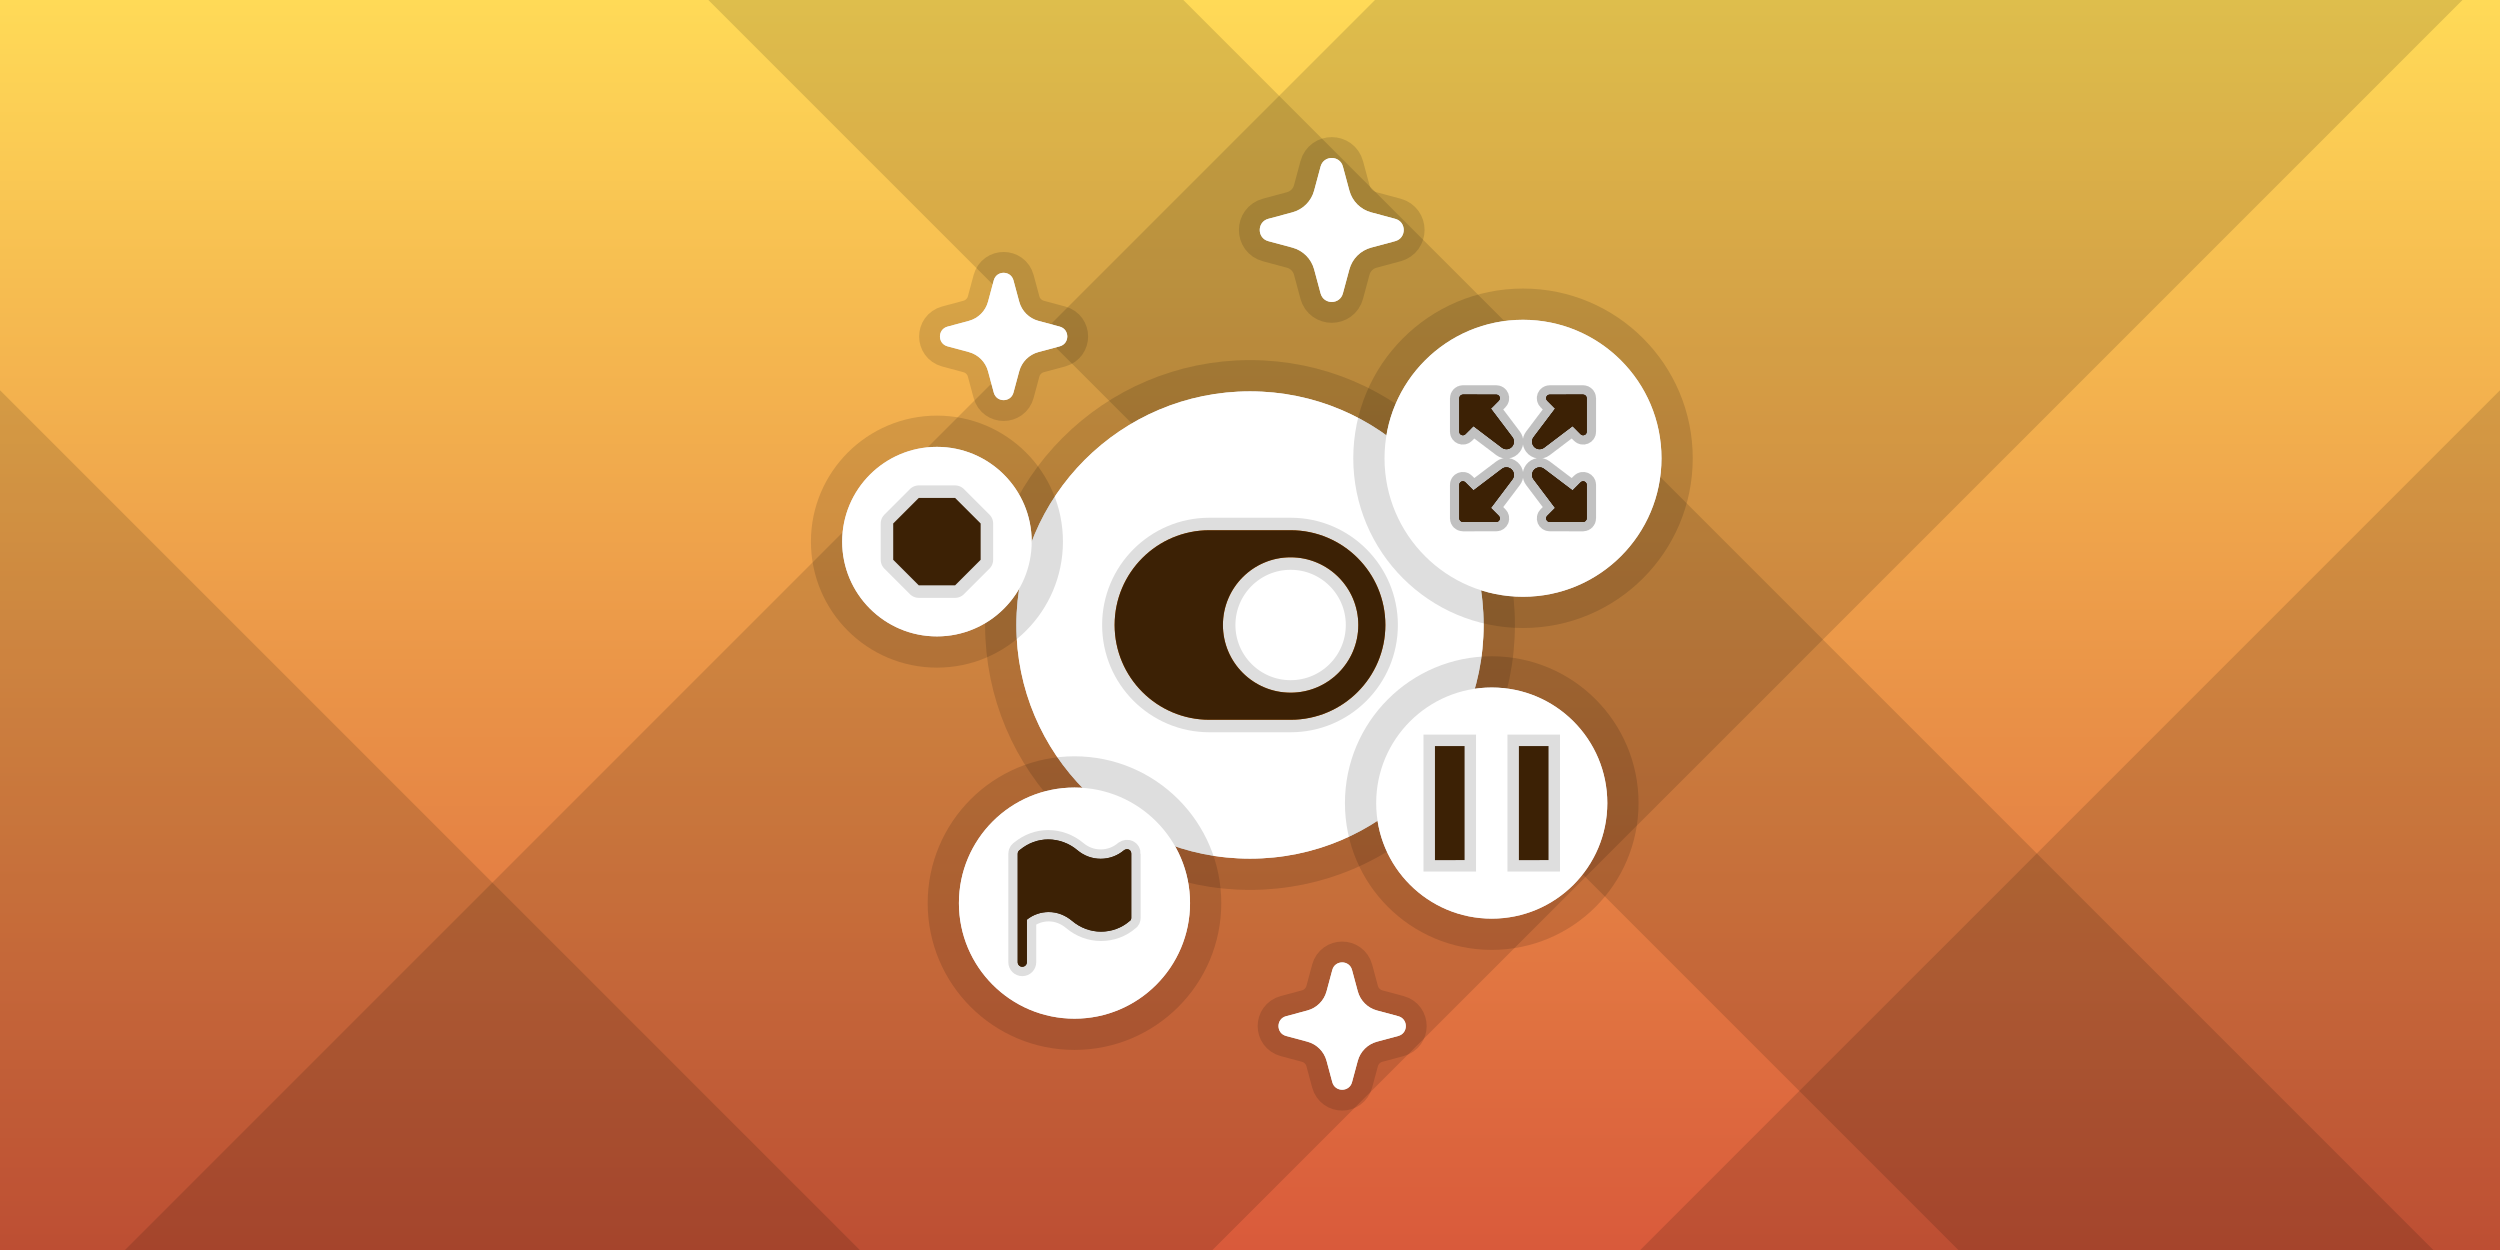 <svg version="1.1" xmlns="http://www.w3.org/2000/svg" xmlns:xlink="http://www.w3.org/1999/xlink" width="600" height="300" viewBox="0,0,600,300"><rect x="0" y="0" width="600" height="300" fill="#333333" stroke="none"/><defs><linearGradient x1="240" y1="30" x2="240" y2="330" gradientUnits="userSpaceOnUse" id="color-1"><stop offset="0" stop-color="#ffda57"/><stop offset="1" stop-color="#d95a3b"/></linearGradient></defs><g transform="translate(60,-30)"><g stroke-miterlimit="10"><path d="M-60,330v-300h600c0,0 0,131.55 0,186c0,42.628 0,114 0,114z" fill="url(#color-1)" fill-rule="nonzero" stroke="none" stroke-width="1" stroke-linecap="butt" stroke-linejoin="miter"/><g fill-opacity="0.129" fill="#000000" fill-rule="nonzero" stroke="none" stroke-width="1" stroke-linecap="butt" stroke-linejoin="miter"><path d="M333.663,330l206.337,-206.337v206.337z"/><path d="M-60,123.664l206.337,206.336h-206.337z"/><path d="M-30,330l300,-300h261l-300,300z"/><path d="M410,330l-300,-300h114l300,300z"/></g><path d="M253.767,272.515c2.25,-0.604 4.007,-2.361 4.61,-4.61l1.375,-5.115c0.653,-2.418 4.083,-2.418 4.733,0l1.379,5.115c0.604,2.25 2.361,4.007 4.607,4.61l5.115,1.375c2.418,0.653 2.418,4.083 0,4.736l-5.115,1.375c-2.246,0.604 -4.003,2.361 -4.607,4.607l-1.379,5.115c-0.649,2.418 -4.079,2.418 -4.733,0l-1.375,-5.115c-0.604,-2.246 -2.361,-4.003 -4.61,-4.607l-5.115,-1.375c-2.418,-0.653 -2.418,-4.083 0,-4.736z" fill="#ffffff" fill-rule="evenodd" stroke-opacity="0.129" stroke="#000000" stroke-width="10" stroke-linecap="butt" stroke-linejoin="miter"/><path d="M253.767,272.515c2.25,-0.604 4.007,-2.361 4.61,-4.61l1.375,-5.115c0.653,-2.418 4.083,-2.418 4.733,0l1.379,5.115c0.604,2.25 2.361,4.007 4.607,4.61l5.115,1.375c2.418,0.653 2.418,4.083 0,4.736l-5.115,1.375c-2.246,0.604 -4.003,2.361 -4.607,4.607l-1.379,5.115c-0.649,2.418 -4.079,2.418 -4.733,0l-1.375,-5.115c-0.604,-2.246 -2.361,-4.003 -4.61,-4.607l-5.115,-1.375c-2.418,-0.653 -2.418,-4.083 0,-4.736z" fill="#ffffff" fill-rule="evenodd" stroke="none" stroke-width="1" stroke-linecap="butt" stroke-linejoin="miter"/><path d="M250.173,80.962c2.544,-0.683 4.532,-2.67 5.214,-5.214l1.555,-5.784c0.739,-2.734 4.618,-2.734 5.352,0l1.559,5.784c0.683,2.544 2.67,4.532 5.21,5.214l5.784,1.555c2.734,0.739 2.734,4.618 0,5.357l-5.784,1.555c-2.54,0.683 -4.527,2.67 -5.21,5.21l-1.559,5.784c-0.734,2.734 -4.614,2.734 -5.352,0l-1.555,-5.784c-0.683,-2.54 -2.67,-4.527 -5.214,-5.21l-5.784,-1.555c-2.734,-0.739 -2.734,-4.618 0,-5.357z" fill="#ffffff" fill-rule="evenodd" stroke-opacity="0.129" stroke="#000000" stroke-width="10" stroke-linecap="butt" stroke-linejoin="miter"/><path d="M250.173,80.962c2.544,-0.683 4.532,-2.67 5.214,-5.214l1.555,-5.784c0.739,-2.734 4.618,-2.734 5.352,0l1.559,5.784c0.683,2.544 2.67,4.532 5.21,5.214l5.784,1.555c2.734,0.739 2.734,4.618 0,5.357l-5.784,1.555c-2.54,0.683 -4.527,2.67 -5.21,5.21l-1.559,5.784c-0.734,2.734 -4.614,2.734 -5.352,0l-1.555,-5.784c-0.683,-2.54 -2.67,-4.527 -5.214,-5.21l-5.784,-1.555c-2.734,-0.739 -2.734,-4.618 0,-5.357z" fill="#ffffff" fill-rule="evenodd" stroke="none" stroke-width="1" stroke-linecap="butt" stroke-linejoin="miter"/><path d="M183.923,180c0,-30.97 25.106,-56.077 56.077,-56.077c30.97,0 56.077,25.106 56.077,56.077c0,30.97 -25.106,56.077 -56.077,56.077c-30.97,0 -56.077,-25.106 -56.077,-56.077z" fill="#ffffff" fill-rule="nonzero" stroke-opacity="0.129" stroke="#000000" stroke-width="15" stroke-linecap="butt" stroke-linejoin="miter"/><path d="M183.923,180c0,-30.97 25.106,-56.077 56.077,-56.077c30.97,0 56.077,25.106 56.077,56.077c0,30.97 -25.106,56.077 -56.077,56.077c-30.97,0 -56.077,-25.106 -56.077,-56.077z" fill="#ffffff" fill-rule="nonzero" stroke="#ffffff" stroke-width="0" stroke-linecap="butt" stroke-linejoin="miter"/><path d="M272.286,139.987c0,-18.356 14.88,-33.236 33.236,-33.236c18.356,0 33.236,14.88 33.236,33.236c0,18.356 -14.88,33.236 -33.236,33.236c-18.356,0 -33.236,-14.88 -33.236,-33.236z" fill="#ffffff" fill-rule="nonzero" stroke-opacity="0.129" stroke="#000000" stroke-width="15" stroke-linecap="butt" stroke-linejoin="miter"/><path d="M272.286,139.987c0,-18.356 14.88,-33.236 33.236,-33.236c18.356,0 33.236,14.88 33.236,33.236c0,18.356 -14.88,33.236 -33.236,33.236c-18.356,0 -33.236,-14.88 -33.236,-33.236z" fill="#ffffff" fill-rule="nonzero" stroke="#ffffff" stroke-width="0" stroke-linecap="butt" stroke-linejoin="miter"/><path d="M172.517,107.011c2.25,-0.604 4.007,-2.361 4.61,-4.61l1.375,-5.115c0.653,-2.418 4.083,-2.418 4.733,0l1.379,5.115c0.604,2.25 2.361,4.007 4.607,4.61l5.115,1.375c2.418,0.653 2.418,4.083 0,4.736l-5.115,1.375c-2.246,0.604 -4.003,2.361 -4.607,4.607l-1.379,5.115c-0.649,2.418 -4.079,2.418 -4.733,0l-1.375,-5.115c-0.604,-2.246 -2.361,-4.003 -4.61,-4.607l-5.115,-1.375c-2.418,-0.653 -2.418,-4.083 0,-4.736z" fill="#ffffff" fill-rule="evenodd" stroke-opacity="0.129" stroke="#000000" stroke-width="10" stroke-linecap="butt" stroke-linejoin="miter"/><path d="M172.517,107.011c2.25,-0.604 4.007,-2.361 4.61,-4.61l1.375,-5.115c0.653,-2.418 4.083,-2.418 4.733,0l1.379,5.115c0.604,2.25 2.361,4.007 4.607,4.61l5.115,1.375c2.418,0.653 2.418,4.083 0,4.736l-5.115,1.375c-2.246,0.604 -4.003,2.361 -4.607,4.607l-1.379,5.115c-0.649,2.418 -4.079,2.418 -4.733,0l-1.375,-5.115c-0.604,-2.246 -2.361,-4.003 -4.61,-4.607l-5.115,-1.375c-2.418,-0.653 -2.418,-4.083 0,-4.736z" fill="#ffffff" fill-rule="evenodd" stroke="none" stroke-width="1" stroke-linecap="butt" stroke-linejoin="miter"/><path d="M272.49,180c0,12.56 -10.182,22.743 -22.743,22.743h-19.494c-12.56,0 -22.743,-10.182 -22.743,-22.743c0,-12.56 10.182,-22.743 22.743,-22.743h19.494c12.56,0 22.743,10.182 22.743,22.743zM265.995,180c0.001,-8.973 -7.272,-16.247 -16.245,-16.248c-8.973,-0.001 -16.247,7.272 -16.248,16.245c-0.001,8.973 7.272,16.247 16.245,16.248c8.973,0.001 16.247,-7.272 16.248,-16.245z" fill="#ed8114" fill-rule="nonzero" stroke-opacity="0.129" stroke="#000000" stroke-width="6" stroke-linecap="butt" stroke-linejoin="miter"/><path d="M272.49,180c0,12.56 -10.182,22.743 -22.743,22.743h-19.494c-12.56,0 -22.743,-10.182 -22.743,-22.743c0,-12.56 10.182,-22.743 22.743,-22.743h19.494c12.56,0 22.743,10.182 22.743,22.743zM265.995,180c0.001,-8.973 -7.272,-16.247 -16.245,-16.248c-8.973,-0.001 -16.247,7.272 -16.248,16.245c-0.001,8.973 7.272,16.247 16.245,16.248c8.973,0.001 16.247,-7.272 16.248,-16.245z" fill="#3c2105" fill-rule="nonzero" stroke="none" stroke-width="0" stroke-linecap="butt" stroke-linejoin="miter"/><path d="M319.357,134.203l-1.941,-1.946l-6.841,5.183c-0.781,0.6 -1.912,0.443 -2.51,-0.362c-0.485,-0.647 -0.474,-1.54 0,-2.151l5.17,-6.859l-1.894,-1.902c-0.544,-0.545 -0.157,-1.449 0.587,-1.449l8.027,-0.011c0.463,0.011 0.846,0.395 0.846,0.849v8.058c0,0.746 -0.912,1.123 -1.445,0.589M291.687,145.77l1.941,1.946l6.841,-5.184c0.781,-0.6 1.912,-0.439 2.51,0.362c0.485,0.648 0.474,1.54 0,2.151l-5.174,6.859l1.897,1.902c0.544,0.545 0.157,1.449 -0.587,1.449l-8.027,0.011c-0.463,-0.011 -0.846,-0.395 -0.846,-0.849v-8.059c0,-0.746 0.912,-1.123 1.445,-0.589M291.687,134.203c-0.533,0.534 -1.445,0.157 -1.445,-0.589v-8.058c0,-0.454 0.383,-0.838 0.846,-0.849l8.027,0.011c0.744,0 1.131,0.904 0.587,1.449l-1.897,1.902l5.174,6.859c0.474,0.611 0.485,1.503 0,2.151c-0.598,0.805 -1.729,0.962 -2.51,0.362l-6.841,-5.183l-1.941,1.946M319.357,145.77c0.533,-0.534 1.445,-0.157 1.445,0.589v8.059c0,0.454 -0.383,0.838 -0.846,0.849l-8.027,-0.011c-0.744,0 -1.131,-0.904 -0.587,-1.449l1.894,-1.902l-5.17,-6.859c-0.474,-0.611 -0.485,-1.504 0,-2.151c0.598,-0.801 1.729,-0.962 2.51,-0.362l6.841,5.184l1.941,-1.946" fill="#3c2105" fill-rule="evenodd" stroke-opacity="0.129" stroke="#000000" stroke-width="4.5" stroke-linecap="butt" stroke-linejoin="miter"/><path d="M319.357,134.203l-1.941,-1.946l-6.841,5.183c-0.781,0.6 -1.912,0.443 -2.51,-0.362c-0.485,-0.647 -0.474,-1.54 0,-2.151l5.17,-6.859l-1.894,-1.902c-0.544,-0.545 -0.157,-1.449 0.587,-1.449l8.027,-0.011c0.463,0.011 0.846,0.395 0.846,0.849v8.058c0,0.746 -0.912,1.123 -1.445,0.589M291.687,145.77l1.941,1.946l6.841,-5.184c0.781,-0.6 1.912,-0.439 2.51,0.362c0.485,0.648 0.474,1.54 0,2.151l-5.174,6.859l1.897,1.902c0.544,0.545 0.157,1.449 -0.587,1.449l-8.027,0.011c-0.463,-0.011 -0.846,-0.395 -0.846,-0.849v-8.059c0,-0.746 0.912,-1.123 1.445,-0.589M291.687,134.203c-0.533,0.534 -1.445,0.157 -1.445,-0.589v-8.058c0,-0.454 0.383,-0.838 0.846,-0.849l8.027,0.011c0.744,0 1.131,0.904 0.587,1.449l-1.897,1.902l5.174,6.859c0.474,0.611 0.485,1.503 0,2.151c-0.598,0.805 -1.729,0.962 -2.51,0.362l-6.841,-5.183l-1.941,1.946M319.357,145.77c0.533,-0.534 1.445,-0.157 1.445,0.589v8.059c0,0.454 -0.383,0.838 -0.846,0.849l-8.027,-0.011c-0.744,0 -1.131,-0.904 -0.587,-1.449l1.894,-1.902l-5.17,-6.859c-0.474,-0.611 -0.485,-1.504 0,-2.151c0.598,-0.801 1.729,-0.962 2.51,-0.362l6.841,5.184l1.941,-1.946" fill="#3c2105" fill-rule="evenodd" stroke-opacity="0.129" stroke="#000000" stroke-width="4.5" stroke-linecap="butt" stroke-linejoin="miter"/><path d="M319.357,134.203l-1.941,-1.946l-6.841,5.183c-0.781,0.6 -1.912,0.443 -2.51,-0.362c-0.485,-0.647 -0.474,-1.54 0,-2.151l5.17,-6.859l-1.894,-1.902c-0.544,-0.545 -0.157,-1.449 0.587,-1.449l8.027,-0.011c0.463,0.011 0.846,0.395 0.846,0.849v8.058c0,0.746 -0.912,1.123 -1.445,0.589M291.687,145.77l1.941,1.946l6.841,-5.184c0.781,-0.6 1.912,-0.439 2.51,0.362c0.485,0.648 0.474,1.54 0,2.151l-5.174,6.859l1.897,1.902c0.544,0.545 0.157,1.449 -0.587,1.449l-8.027,0.011c-0.463,-0.011 -0.846,-0.395 -0.846,-0.849v-8.059c0,-0.746 0.912,-1.123 1.445,-0.589M291.687,134.203c-0.533,0.534 -1.445,0.157 -1.445,-0.589v-8.058c0,-0.454 0.383,-0.838 0.846,-0.849l8.027,0.011c0.744,0 1.131,0.904 0.587,1.449l-1.897,1.902l5.174,6.859c0.474,0.611 0.485,1.503 0,2.151c-0.598,0.805 -1.729,0.962 -2.51,0.362l-6.841,-5.183l-1.941,1.946M319.357,145.77c0.533,-0.534 1.445,-0.157 1.445,0.589v8.059c0,0.454 -0.383,0.838 -0.846,0.849l-8.027,-0.011c-0.744,0 -1.131,-0.904 -0.587,-1.449l1.894,-1.902l-5.17,-6.859c-0.474,-0.611 -0.485,-1.504 0,-2.151c0.598,-0.801 1.729,-0.962 2.51,-0.362l6.841,5.184l1.941,-1.946" fill="#3c2105" fill-rule="evenodd" stroke-opacity="0.129" stroke="#000000" stroke-width="0" stroke-linecap="butt" stroke-linejoin="miter"/><path d="M142.121,159.992c0,-12.56 10.182,-22.743 22.743,-22.743c12.56,0 22.743,10.182 22.743,22.743c0,12.56 -10.182,22.743 -22.743,22.743c-12.56,0 -22.743,-10.182 -22.743,-22.743z" fill="#ffffff" fill-rule="nonzero" stroke-opacity="0.129" stroke="#000000" stroke-width="15" stroke-linecap="butt" stroke-linejoin="miter"/><path d="M142.121,159.992c0,-12.56 10.182,-22.743 22.743,-22.743c12.56,0 22.743,10.182 22.743,22.743c0,12.56 -10.182,22.743 -22.743,22.743c-12.56,0 -22.743,-10.182 -22.743,-22.743z" fill="#ffffff" fill-rule="nonzero" stroke="#ffffff" stroke-width="0" stroke-linecap="butt" stroke-linejoin="miter"/><path d="M170.141,246.747c0,-15.317 12.417,-27.734 27.734,-27.734c15.317,0 27.734,12.417 27.734,27.734c0,15.317 -12.417,27.734 -27.734,27.734c-15.317,0 -27.734,-12.417 -27.734,-27.734z" fill="#ffffff" fill-rule="nonzero" stroke-opacity="0.129" stroke="#000000" stroke-width="15" stroke-linecap="butt" stroke-linejoin="miter"/><path d="M170.141,246.747c0,-15.317 12.417,-27.734 27.734,-27.734c15.317,0 27.734,12.417 27.734,27.734c0,15.317 -12.417,27.734 -27.734,27.734c-15.317,0 -27.734,-12.417 -27.734,-27.734z" fill="#ffffff" fill-rule="nonzero" stroke="#ffffff" stroke-width="0" stroke-linecap="butt" stroke-linejoin="miter"/><path d="M270.285,222.739c0,-15.317 12.417,-27.734 27.734,-27.734c15.317,0 27.734,12.417 27.734,27.734c0,15.317 -12.417,27.734 -27.734,27.734c-15.317,0 -27.734,-12.417 -27.734,-27.734z" fill="#ffffff" fill-rule="nonzero" stroke-opacity="0.129" stroke="#000000" stroke-width="15" stroke-linecap="butt" stroke-linejoin="miter"/><path d="M270.285,222.739c0,-15.317 12.417,-27.734 27.734,-27.734c15.317,0 27.734,12.417 27.734,27.734c0,15.317 -12.417,27.734 -27.734,27.734c-15.317,0 -27.734,-12.417 -27.734,-27.734z" fill="#ffffff" fill-rule="nonzero" stroke="#ffffff" stroke-width="0" stroke-linecap="butt" stroke-linejoin="miter"/><path d="M160.505,149.499h8.717l6.134,6.134v8.717l-6.134,6.134h-8.717l-6.134,-6.134v-8.717z" fill="#ffffff" fill-rule="nonzero" stroke-opacity="0.129" stroke="#000000" stroke-width="6" stroke-linecap="round" stroke-linejoin="round"/><path d="M160.505,149.499h8.717l6.134,6.134v8.717l-6.134,6.134h-8.717l-6.134,-6.134v-8.717z" fill="#3c2105" fill-rule="nonzero" stroke-opacity="0.129" stroke="#ffffff" stroke-width="0" stroke-linecap="round" stroke-linejoin="round"/><path d="M211.504,234.89v15.402c0,0.306 -0.122,0.611 -0.367,0.733c-1.956,1.711 -4.401,2.567 -6.906,2.567c-2.506,0 -4.951,-0.917 -6.906,-2.567c-1.589,-1.345 -3.545,-2.139 -5.623,-2.139c-1.895,0 -3.728,0.611 -5.256,1.834v10.207c0,0.611 -0.489,1.1 -1.1,1.1c-0.611,0 -1.1,-0.489 -1.1,-1.1v-26.037c0,-0.489 0.306,-0.795 0.611,-0.978c1.956,-1.589 4.278,-2.445 6.723,-2.445c2.506,0 5.012,0.917 6.968,2.567c1.589,1.345 3.545,2.078 5.623,2.078c2.078,0 4.034,-0.733 5.623,-2.078c0.367,-0.244 0.795,-0.306 1.161,-0.122c0.367,0.183 0.55,0.55 0.55,0.978z" fill="#3c2105" fill-rule="nonzero" stroke-opacity="0.129" stroke="#000000" stroke-width="4.5" stroke-linecap="butt" stroke-linejoin="miter"/><path d="M211.504,234.89v15.402c0,0.306 -0.122,0.611 -0.367,0.733c-1.956,1.711 -4.401,2.567 -6.906,2.567c-2.506,0 -4.951,-0.917 -6.906,-2.567c-1.589,-1.345 -3.545,-2.139 -5.623,-2.139c-1.895,0 -3.728,0.611 -5.256,1.834v10.207c0,0.611 -0.489,1.1 -1.1,1.1c-0.611,0 -1.1,-0.489 -1.1,-1.1v-26.037c0,-0.489 0.306,-0.795 0.611,-0.978c1.956,-1.589 4.278,-2.445 6.723,-2.445c2.506,0 5.012,0.917 6.968,2.567c1.589,1.345 3.545,2.078 5.623,2.078c2.078,0 4.034,-0.733 5.623,-2.078c0.367,-0.244 0.795,-0.306 1.161,-0.122c0.367,0.183 0.55,0.55 0.55,0.978z" fill="#3c2105" fill-rule="nonzero" stroke="none" stroke-width="1" stroke-linecap="butt" stroke-linejoin="miter"/><path d="M282.74,238.082v-30.687h7.971v30.685zM305.326,238.082v-30.687h7.973v30.685z" fill="#ffffff" fill-rule="nonzero" stroke-opacity="0.129" stroke="#000000" stroke-width="0" stroke-linecap="butt" stroke-linejoin="miter"/><path d="M282.74,238.082v-30.687h7.971v30.685zM305.326,238.082v-30.687h7.973v30.685z" fill="#ffffff" fill-rule="nonzero" stroke-opacity="0.129" stroke="#000000" stroke-width="0" stroke-linecap="butt" stroke-linejoin="miter"/><path d="M282.74,238.082v-30.687h7.971v30.685zM305.326,238.082v-30.687h7.973v30.685z" fill="#ffffff" fill-rule="nonzero" stroke-opacity="0.129" stroke="#000000" stroke-width="0" stroke-linecap="butt" stroke-linejoin="miter"/><path d="M282.74,238.082v-30.687h7.971v30.685zM305.326,238.082v-30.687h7.973v30.685z" fill="#ffffff" fill-rule="nonzero" stroke-opacity="0.129" stroke="#000000" stroke-width="0" stroke-linecap="butt" stroke-linejoin="miter"/><path d="M282.74,238.082v-30.687h7.971v30.685zM305.326,238.082v-30.687h7.973v30.685z" fill="#ffffff" fill-rule="nonzero" stroke-opacity="0.129" stroke="#000000" stroke-width="0" stroke-linecap="butt" stroke-linejoin="miter"/><path d="M282.74,238.082v-30.687h7.971v30.685zM305.326,238.082v-30.687h7.973v30.685z" fill="#ffffff" fill-rule="nonzero" stroke-opacity="0.129" stroke="#000000" stroke-width="0" stroke-linecap="butt" stroke-linejoin="miter"/><path d="M282.74,238.082v-30.687h7.971v30.685zM305.326,238.082v-30.687h7.973v30.685z" fill="#ffffff" fill-rule="nonzero" stroke-opacity="0.129" stroke="#000000" stroke-width="0" stroke-linecap="butt" stroke-linejoin="miter"/><path d="M282.74,238.082v-30.687h7.971v30.685zM305.326,238.082v-30.687h7.973v30.685z" fill="#ffffff" fill-rule="nonzero" stroke-opacity="0.129" stroke="#000000" stroke-width="0" stroke-linecap="butt" stroke-linejoin="miter"/><path d="M284.39,236.425v-27.373h7.11v27.371zM304.537,236.425v-27.373h7.112v27.371z" fill="#ffffff" fill-rule="nonzero" stroke-opacity="0.129" stroke="#000000" stroke-width="5.5" stroke-linecap="butt" stroke-linejoin="miter"/><path d="M284.39,236.425v-27.373h7.11v27.371zM304.537,236.425v-27.373h7.112v27.371z" fill="#3c2105" fill-rule="nonzero" stroke-opacity="0.129" stroke="#000000" stroke-width="0" stroke-linecap="butt" stroke-linejoin="miter"/></g></g></svg><!--rotationCenter:300.00001326450496:149.99999508361367-->
